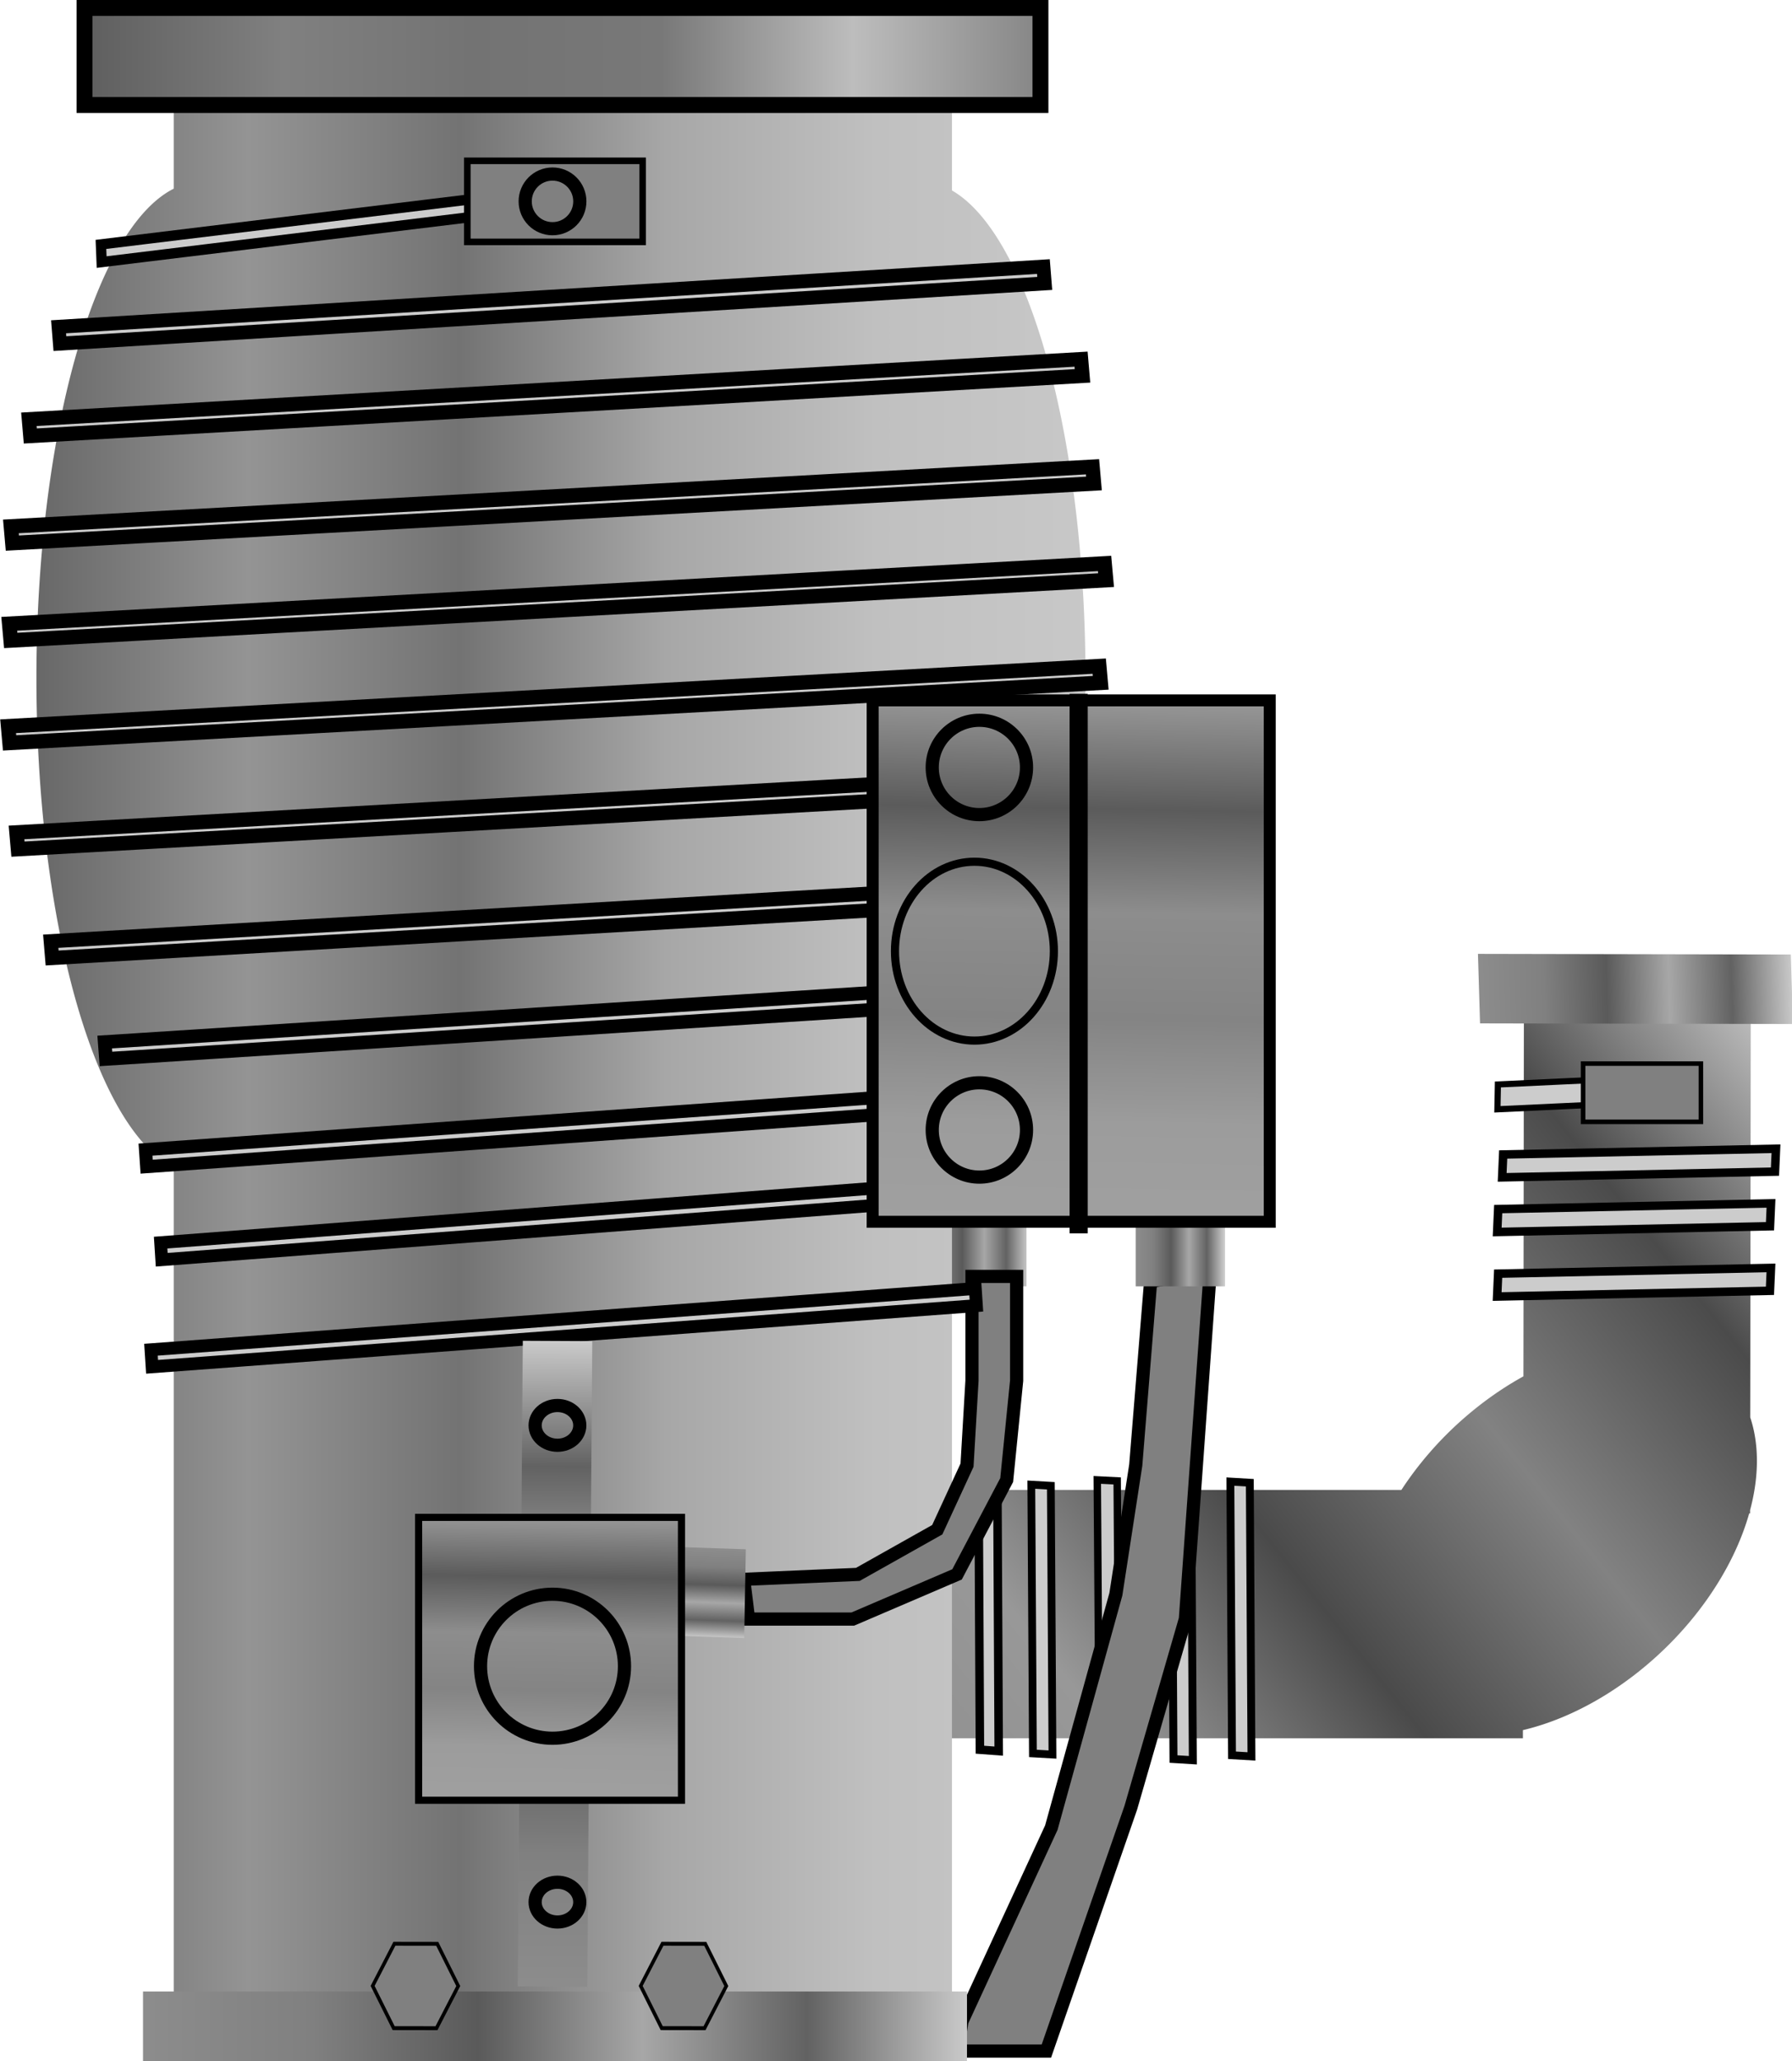 <svg width="40.935" height="47.06" version="1.1" id="svg5" xmlns:xlink="http://www.w3.org/1999/xlink" xmlns="http://www.w3.org/2000/svg">
  <defs id="defs2">
    <linearGradient id="linearGradient80315">
      <stop style="stop-color:#8d8d8d;stop-opacity:1" offset="0" id="stop80311"/>
      <stop style="stop-color:#989898;stop-opacity:1" offset=".2" id="stop80319"/>
      <stop style="stop-color:#4a4a4a;stop-opacity:1" offset=".4" id="stop80321"/>
      <stop style="stop-color:#828282;stop-opacity:1" offset=".6" id="stop80323"/>
      <stop style="stop-color:#4b4b4b;stop-opacity:1" offset=".8" id="stop80325"/>
      <stop style="stop-color:#cacaca;stop-opacity:1" offset="1" id="stop80313"/>
    </linearGradient>
    <linearGradient id="linearGradient34313">
      <stop style="stop-color:#949494;stop-opacity:1" offset="0" id="stop34309"/>
      <stop style="stop-color:#5b5b5b;stop-opacity:1" offset=".198" id="stop34317"/>
      <stop style="stop-color:#8d8d8d;stop-opacity:1" offset=".396" id="stop34319"/>
      <stop style="stop-color:#848484;stop-opacity:1" offset=".6" id="stop34321"/>
      <stop style="stop-color:#9c9c9c;stop-opacity:1" offset=".8" id="stop34323"/>
      <stop style="stop-color:#a0a0a0;stop-opacity:1" offset="1" id="stop34311"/>
    </linearGradient>
    <linearGradient id="linearGradient28435">
      <stop style="stop-color:#8c8c8c;stop-opacity:1" offset="0" id="stop28431"/>
      <stop style="stop-color:gray;stop-opacity:1" offset=".2" id="stop28439"/>
      <stop style="stop-color:#5a5a5a;stop-opacity:1" offset=".4" id="stop28441"/>
      <stop style="stop-color:#a7a7a7;stop-opacity:1" offset=".6" id="stop28443"/>
      <stop style="stop-color:#626262;stop-opacity:1" offset=".8" id="stop28445"/>
      <stop style="stop-color:#cdcdcd;stop-opacity:1" offset="1" id="stop28433"/>
    </linearGradient>
    <linearGradient id="linearGradient27759">
      <stop style="stop-color:#5f5f5f;stop-opacity:1" offset="0" id="stop27755"/>
      <stop style="stop-color:gray;stop-opacity:1" offset=".204" id="stop27763"/>
      <stop style="stop-color:#737373;stop-opacity:1" offset=".4" id="stop27765"/>
      <stop style="stop-color:#787878;stop-opacity:1" offset=".598" id="stop27767"/>
      <stop style="stop-color:#bdbdbd;stop-opacity:1" offset=".799" id="stop27769"/>
      <stop style="stop-color:#848484;stop-opacity:1" offset="1" id="stop27757"/>
    </linearGradient>
    <linearGradient id="linearGradient27656">
      <stop style="stop-color:#676767;stop-opacity:1" offset="0" id="stop27652"/>
      <stop style="stop-color:#949494;stop-opacity:1" offset=".204" id="stop27747"/>
      <stop style="stop-color:#737373;stop-opacity:1" offset=".403" id="stop27749"/>
      <stop style="stop-color:#a7a7a7;stop-opacity:1" offset=".598" id="stop27751"/>
      <stop style="stop-color:silver;stop-opacity:1" offset=".796" id="stop27753"/>
      <stop style="stop-color:#c8c8c8;stop-opacity:1" offset="1" id="stop27654"/>
    </linearGradient>
    <linearGradient xlink:href="#linearGradient27656" id="linearGradient27658" x1="29.185" y1="38.913" x2="53.409" y2="38.913" gradientUnits="userSpaceOnUse" gradientTransform="matrix(1 0 0 1.062 -.876 -1.233)"/>
    <linearGradient xlink:href="#linearGradient27759" id="linearGradient27761" x1="30.45" y1="25.877" x2="52.339" y2="25.877" gradientUnits="userSpaceOnUse" gradientTransform="matrix(1 0 0 1.062 -.876 -1.233)"/>
    <linearGradient xlink:href="#linearGradient28435" id="linearGradient28437" x1="70.977" y1="-30.953" x2="70.977" y2="-49.775" gradientUnits="userSpaceOnUse"/>
    <linearGradient xlink:href="#linearGradient34313" id="linearGradient34315" x1="52.496" y1="41.158" x2="52.269" y2="53.063" gradientUnits="userSpaceOnUse"/>
    <linearGradient xlink:href="#linearGradient28435" id="linearGradient40247" gradientUnits="userSpaceOnUse" x1="70.977" y1="-30.953" x2="70.977" y2="-49.775" gradientTransform="matrix(1 0 0 .783 -30.571 94.372)"/>
    <linearGradient xlink:href="#linearGradient34313" id="linearGradient41703" gradientUnits="userSpaceOnUse" x1="52.496" y1="41.158" x2="52.269" y2="53.063" gradientTransform="matrix(.662 0 0 .543 5.683 37.431)"/>
    <linearGradient xlink:href="#linearGradient28435" id="linearGradient44613" gradientUnits="userSpaceOnUse" x1="70.977" y1="-30.953" x2="70.977" y2="-49.775" gradientTransform="matrix(1 0 0 .108 -17.688 -50.172)"/>
    <linearGradient xlink:href="#linearGradient28435" id="linearGradient44617" gradientUnits="userSpaceOnUse" gradientTransform="matrix(1 0 0 .133 -17.688 -44.44)" x1="70.977" y1="-30.953" x2="70.977" y2="-49.775"/>
    <linearGradient xlink:href="#linearGradient28435" id="linearGradient47525" gradientUnits="userSpaceOnUse" gradientTransform="matrix(1 0 0 .108 -116.258 -55.553)" x1="70.977" y1="-30.953" x2="70.977" y2="-49.775"/>
    <linearGradient xlink:href="#linearGradient80315" id="linearGradient80317" x1="71.771" y1="65.648" x2="93.541" y2="48.301" gradientUnits="userSpaceOnUse" gradientTransform="translate(-25.851 -.907)"/>
    <linearGradient xlink:href="#linearGradient28435" id="linearGradient82507" gradientUnits="userSpaceOnUse" x1="70.977" y1="-30.953" x2="70.977" y2="-49.775" gradientTransform="matrix(1 0 0 .38 -23.812 -48.223)"/>
  </defs>
  <g id="diffusion-pump" transform="translate(-27.573 -25.052)">
    <path id="rect69362" style="fill:url(#linearGradient80317);fill-opacity:1;fill-rule:nonzero;stroke:none;stroke-width:.252;stroke-linecap:square;stroke-opacity:1;paint-order:markers stroke fill" d="m62.385 47.198-.012 9.28a3.491 5.348 46.208 0 0-1.855 1.427 3.491 5.348 46.208 0 0-.933 1.167h-13.778v5.669h16.554v-.185a3.491 5.348 46.208 0 0 3.43-2.049 3.491 5.348 46.208 0 0 1.739-2.899h.021v-.076a3.491 5.348 46.208 0 0 .003-2.116l.013-10.198z"/>
    <path style="fill:#ccc;stroke:#000;stroke-width:.178;stroke-linecap:square;stroke-opacity:1;paint-order:markers stroke fill" id="rect82511" transform="matrix(.006 1 -.998 -.057 0 0)" d="M56.05-51.344h6.137v.447H56.05z"/>
    <path style="fill:#ccc;stroke:#000;stroke-width:.195;stroke-linecap:square;stroke-opacity:1;paint-order:markers stroke fill" id="rect2464" transform="matrix(.005 1 -.997 -.074 0 0)" d="M53.732-50.231h7.586v.431h-7.586z"/>
    <path style="fill:#ccc;stroke:#000;stroke-width:.17;stroke-linecap:square;stroke-opacity:1;paint-order:markers stroke fill" id="rect83965" transform="matrix(.007 1 -.999 -.05 0 0)" d="M56.228-52.752h5.469v.455H56.228z"/>
    <path style="fill:#ccc;stroke:#000;stroke-width:.182;stroke-linecap:square;stroke-opacity:1;paint-order:markers stroke fill" id="rect83967" transform="matrix(.006 1 -.998 -.061 0 0)" d="M55.444-54.559h6.471v.443H55.444z"/>
    <path style="fill:gray;fill-opacity:1;fill-rule:nonzero;stroke:#000;stroke-width:.301;stroke-linecap:square;stroke-opacity:1;paint-order:markers stroke fill" d="m53.857 54.31-.34 4.195-.454 2.948-1.474 5.329-2.041 4.422-.113.68h2.041l1.928-5.556 1.247-4.309.567-7.937z" id="path51321"/>
    <path style="fill:url(#linearGradient44613);fill-opacity:1;fill-rule:nonzero;stroke:none;stroke-width:.112;stroke-linecap:square;paint-order:markers stroke fill" id="rect44611" transform="rotate(90)" d="M52.836-55.557h1.587v2.041H52.836z"/>
    <path style="fill:url(#linearGradient44617);fill-opacity:1;fill-rule:nonzero;stroke:none;stroke-width:.124;stroke-linecap:square;paint-order:markers stroke fill" id="rect44615" transform="rotate(90)" d="M52.836-51.022h1.587v2.494H52.836z"/>
    <path id="rect19540" style="fill:url(#linearGradient27658);fill-opacity:1;stroke:none;stroke-width:.369;stroke-linecap:square;paint-order:markers stroke fill" d="M31.542 26.15v3.21a3.747 11.333 0 0 0-3.137 11.175 3.747 11.333 0 0 0 3.137 11.175v20.232h17.777V51.667a3.747 11.333 0 0 0 3.05-11.132 3.747 11.333 0 0 0-3.05-11.134v-3.252z"/>
    <path style="fill:url(#linearGradient27761);fill-opacity:1;stroke:#000;stroke-width:.364;stroke-linecap:square;stroke-opacity:1;paint-order:markers stroke fill" id="rect26133" d="M29.504 25.234h21.836v2.216H29.504z"/>
    <path style="fill:gray;fill-opacity:1;fill-rule:nonzero;stroke:#000;stroke-width:.301;stroke-linecap:square;stroke-opacity:1;paint-order:markers stroke fill" d="M44.673 62.02h2.381l2.381-1.02 1.134-2.154.227-2.268v-2.381h-1.02v2.381l-.113 1.928-.68 1.474-1.814 1.02-2.608.113z" id="path49033"/>
    <path style="fill:url(#linearGradient47525);fill-opacity:1;fill-rule:nonzero;stroke:none;stroke-width:.111;stroke-linecap:square;paint-order:markers stroke fill" id="rect47523" transform="matrix(-.999 -.034 .018 -1 0 0)" d="M-45.715-60.899h1.588v2.026h-1.588z"/>
    <path style="fill:#ccc;stroke:#000;stroke-width:.236;stroke-linecap:square;stroke-opacity:1;paint-order:markers stroke fill" id="rect30750" transform="matrix(.993 -.121 .04 .999 0 0)" d="M28.714 34.141h11.933v.404H28.714z"/>
    <path style="fill:#ccc;stroke:#000;stroke-width:.317;stroke-linecap:square;stroke-opacity:1;paint-order:markers stroke fill" id="rect32204" transform="matrix(.998 -.061 .079 .997 0 0)" d="M26.26 34.218h22.542v.386H26.26z"/>
    <path style="fill:#ccc;stroke:#000;stroke-width:.327;stroke-linecap:square;stroke-opacity:1;paint-order:markers stroke fill" id="rect32208" transform="matrix(.998 -.057 .085 .996 0 0)" d="M25.206 36.207h24.083v.383H25.206z"/>
    <path style="fill:#ccc;stroke:#000;stroke-width:.331;stroke-linecap:square;stroke-opacity:1;paint-order:markers stroke fill" id="rect32210" transform="matrix(.998 -.055 .087 .996 0 0)" d="M24.515 38.574h24.757v.383H24.515z"/>
    <path style="fill:#ccc;stroke:#000;stroke-width:.333;stroke-linecap:square;stroke-opacity:1;paint-order:markers stroke fill" id="rect32212" transform="matrix(.999 -.055 .089 .996 0 0)" d="M24.178 40.788h25.046v.382H24.178z"/>
    <path style="fill:#ccc;stroke:#000;stroke-width:.332;stroke-linecap:square;stroke-opacity:1;paint-order:markers stroke fill" id="rect32214" transform="matrix(.999 -.055 .088 .996 0 0)" d="M23.987 43.126h24.95v.382H23.987z"/>
    <path style="fill:#ccc;stroke:#000;stroke-width:.33;stroke-linecap:square;stroke-opacity:1;paint-order:markers stroke fill" id="rect38847" transform="matrix(.998 -.056 .087 .996 0 0)" d="M24.032 45.587h24.565v.383H24.032z"/>
    <path style="fill:#ccc;stroke:#000;stroke-width:.323;stroke-linecap:square;stroke-opacity:1;paint-order:markers stroke fill" id="rect38849" transform="matrix(.998 -.058 .083 .997 0 0)" d="M24.787 48.125h23.505v.384H24.787z"/>
    <path style="fill:#ccc;stroke:#000;stroke-width:.311;stroke-linecap:square;stroke-opacity:1;paint-order:markers stroke fill" id="rect38851" transform="matrix(.998 -.064 .075 .997 0 0)" d="M26.216 50.675h21.58v.387H26.216z"/>
    <path style="fill:#ccc;stroke:#000;stroke-width:.298;stroke-linecap:square;stroke-opacity:1;paint-order:markers stroke fill" id="rect11715" transform="rotate(-4.068) skewX(-.161)" d="M27.329 53.364h19.673v.39H27.329z"/>
    <path style="fill:#ccc;stroke:#000;stroke-width:.29;stroke-linecap:square;stroke-opacity:1;paint-order:markers stroke fill" id="rect2397" transform="matrix(.997 -.076 .064 .998 0 0)" d="M27.764 55.646h18.503v.392H27.764z"/>
    <path style="fill:#ccc;stroke:#000;stroke-width:.292;stroke-linecap:square;stroke-opacity:1;paint-order:markers stroke fill" id="rect2453" transform="matrix(.997 -.074 .065 .998 0 0)" d="M27.333 58.009h18.887v.391H27.333z"/>
    <path style="fill:url(#linearGradient28437);fill-opacity:1;fill-rule:nonzero;stroke:none;stroke-width:.34;stroke-linecap:square;paint-order:markers stroke fill" id="rect25515" transform="rotate(90)" d="M70.524-49.662h1.587v18.822H70.524z"/>
    <path style="fill:url(#linearGradient34315);fill-opacity:1;fill-rule:nonzero;stroke:#000;stroke-width:.273;stroke-linecap:square;stroke-opacity:1;paint-order:markers stroke fill" id="rect31403" d="M47.507 41.044h9.071v11.905H47.507z"/>
    <path style="fill:#000;fill-opacity:1;fill-rule:nonzero;stroke:#000;stroke-width:.166;stroke-linecap:square;stroke-opacity:1;paint-order:markers stroke fill" id="rect35777" d="M52.089 40.977h.248v12.153H52.089z"/>
    <ellipse style="fill:none;fill-opacity:1;fill-rule:nonzero;stroke:#000;stroke-width:.186;stroke-linecap:square;stroke-opacity:1;paint-order:markers stroke fill" id="path37335" cx="49.832" cy="46.77" rx="1.815" ry="2.042"/>
    <circle style="fill:none;fill-opacity:1;fill-rule:nonzero;stroke:#000;stroke-width:.301;stroke-linecap:square;stroke-opacity:1;paint-order:markers stroke fill" id="path37337" cx="49.945" cy="42.575" r="1.077"/>
    <circle style="fill:none;fill-opacity:1;fill-rule:nonzero;stroke:#000;stroke-width:.301;stroke-linecap:square;stroke-opacity:1;paint-order:markers stroke fill" id="circle37339" cx="49.945" cy="50.852" r="1.077"/>
    <path style="fill:url(#linearGradient40247);fill-opacity:1;fill-rule:nonzero;stroke:none;stroke-width:.301;stroke-linecap:square;paint-order:markers stroke fill" id="rect40245" transform="rotate(.277) skewX(-.174)" d="M39.953 55.475h1.587v14.742H39.953z"/>
    <path style="fill:url(#linearGradient41703);fill-opacity:1;fill-rule:nonzero;stroke:#000;stroke-width:.163;stroke-linecap:square;stroke-opacity:1;paint-order:markers stroke fill" id="rect41701" d="M37.135 59.698h6.005v6.459H37.135z"/>
    <circle style="fill:none;fill-opacity:1;fill-rule:nonzero;stroke:#000;stroke-width:.301;stroke-linecap:square;stroke-opacity:1;paint-order:markers stroke fill" id="path43157" cx="40.194" cy="63.097" r="1.644"/>
    <path style="fill:gray;fill-opacity:1;fill-rule:nonzero;stroke:#000;stroke-width:.301;stroke-linecap:square;stroke-opacity:1;paint-order:markers stroke fill" id="path54354" d="m18.255 65.875-3.728.335-2.154-3.061 1.574-3.396 3.728-.335 2.154 3.061z" transform="matrix(.26 .027 -.026 .296 34.51 51.37)"/>
    <path style="fill:gray;fill-opacity:1;fill-rule:nonzero;stroke:#000;stroke-width:.301;stroke-linecap:square;stroke-opacity:1;paint-order:markers stroke fill" id="path54356" d="m18.255 65.875-3.728.335-2.154-3.061 1.574-3.396 3.728-.335 2.154 3.061z" transform="matrix(.26 .027 -.026 .296 40.633 51.37)"/>
    <ellipse style="fill:none;fill-opacity:1;fill-rule:nonzero;stroke:#000;stroke-width:.301;stroke-linecap:square;stroke-opacity:1;paint-order:markers stroke fill" id="path55939" cx="40.307" cy="57.598" rx=".51" ry=".454"/>
    <ellipse style="fill:none;fill-opacity:1;fill-rule:nonzero;stroke:#000;stroke-width:.301;stroke-linecap:square;stroke-opacity:1;paint-order:markers stroke fill" id="ellipse55941" cx="40.307" cy="68.483" rx=".51" ry=".454"/>
    <path style="fill:gray;fill-opacity:1;fill-rule:nonzero;stroke:#000;stroke-width:.15;stroke-linecap:square;stroke-opacity:1;paint-order:markers stroke fill" id="rect61104" d="M38.248 28.724h4.005v1.851H38.248z"/>
    <circle style="fill:gray;fill-opacity:1;fill-rule:nonzero;stroke:#000;stroke-width:.301;stroke-linecap:square;stroke-opacity:1;paint-order:markers stroke fill" id="path62610" cx="40.194" cy="29.65" r=".624"/>
    <path style="fill:url(#linearGradient82507);fill-opacity:1;fill-rule:nonzero;stroke:none;stroke-width:.209;stroke-linecap:square;paint-order:markers stroke fill" id="rect82505" transform="matrix(.03 1 -1 -.002 0 0)" d="M46.712-67.08h1.587v7.147H46.712z"/>
    <path style="fill:#ccc;stroke:#000;stroke-width:.18;stroke-linecap:square;stroke-opacity:1;paint-order:markers stroke fill" id="rect83969" transform="matrix(.006 1 -.998 -.059 0 0)" d="M55.609-55.901h6.249v.445H55.609z"/>
    <path style="fill:#ccc;stroke:#000;stroke-width:.194;stroke-linecap:square;stroke-opacity:1;paint-order:markers stroke fill" id="rect85423" transform="matrix(-1 .021 .044 -.999 0 0)" d="M-70.407-54.584h6.232v.523h-6.232z"/>
    <path style="fill:#ccc;stroke:#000;stroke-width:.194;stroke-linecap:square;stroke-opacity:1;paint-order:markers stroke fill" id="rect85425" transform="matrix(-1 .021 .044 -.999 0 0)" d="M-70.466-53.337h6.232v.523h-6.232z"/>
    <path style="fill:#ccc;stroke:#000;stroke-width:.194;stroke-linecap:square;stroke-opacity:1;paint-order:markers stroke fill" id="rect86879" transform="matrix(-1 .021 .044 -.999 0 0)" d="M-70.471-56.061h6.232v.523h-6.232z"/>
    <path style="fill:#ccc;stroke:#000;stroke-width:.141;stroke-linecap:square;stroke-opacity:1;paint-order:markers stroke fill" id="rect86881" transform="matrix(-.999 .047 .019 -1 0 0)" d="M-65.87-53.335h3.015v.567h-3.015z"/>
    <path style="fill:gray;fill-opacity:1;fill-rule:nonzero;stroke:#000;stroke-width:.104;stroke-linecap:square;stroke-opacity:1;paint-order:markers stroke fill" id="rect88337" d="M63.736 49.337h2.691v1.33H63.736z"/>
  </g>
</svg>

